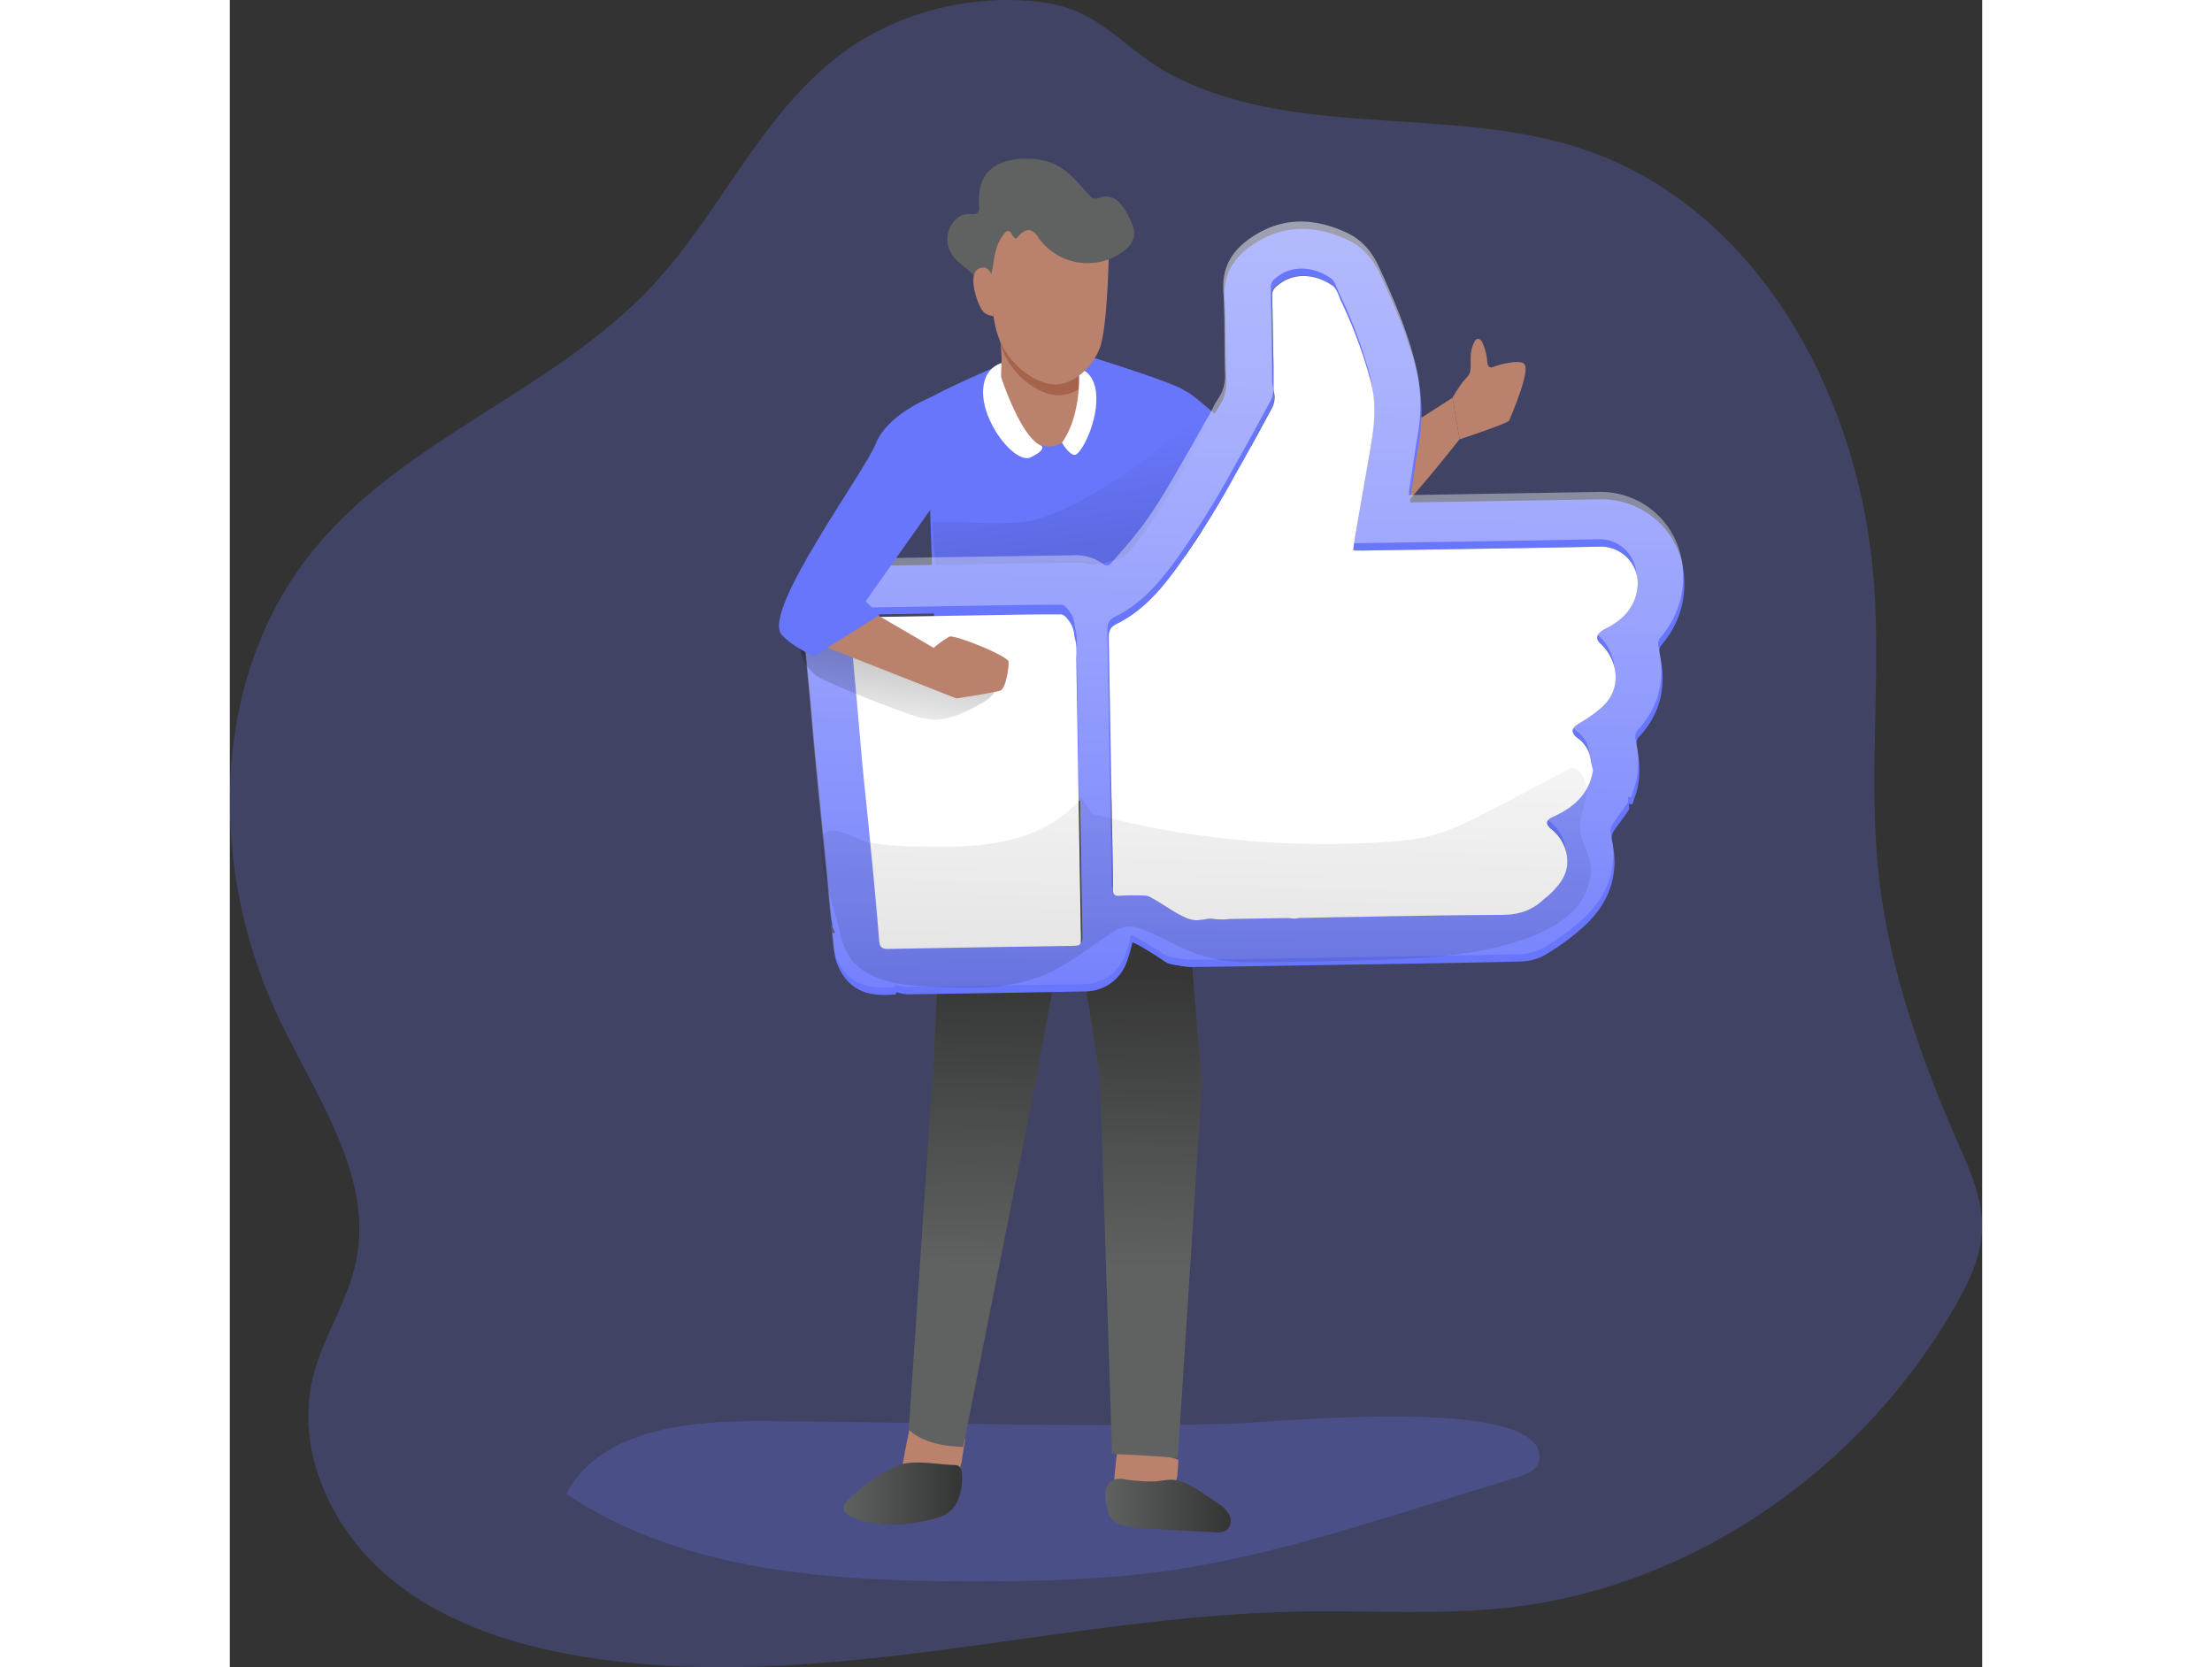 <svg id="Layer_1" data-name="Layer 1" xmlns="http://www.w3.org/2000/svg" xmlns:xlink="http://www.w3.org/1999/xlink" viewBox="0 0 514.94 489.91" width="406" height="306" class="illustration styles_illustrationTablet__1DWOa"><rect x="0" y="0" width="514.94" height="489.91" fill="#333333" stroke="none"/><defs><linearGradient id="linear-gradient" x1="278.74" y1="131.21" x2="297.58" y2="280.98" gradientUnits="userSpaceOnUse"><stop offset="0" stop-color="#010101" stop-opacity="0"></stop><stop offset="0.95" stop-color="#010101" stop-opacity="0.44"></stop></linearGradient><linearGradient id="linear-gradient-2" x1="275.44" y1="375.44" x2="276.45" y2="285.58" xlink:href="#linear-gradient"></linearGradient><linearGradient id="linear-gradient-3" x1="213.24" y1="441.93" x2="248.08" y2="441.93" xlink:href="#linear-gradient"></linearGradient><linearGradient id="linear-gradient-4" x1="290.11" y1="445.48" x2="327.01" y2="445.48" xlink:href="#linear-gradient"></linearGradient><linearGradient id="linear-gradient-5" x1="328.86" y1="330.22" x2="332.23" y2="-1.63" gradientUnits="userSpaceOnUse"><stop offset="0" stop-color="#fff" stop-opacity="0"></stop><stop offset="0.15" stop-color="#fff" stop-opacity="0.22"></stop><stop offset="0.32" stop-color="#fff" stop-opacity="0.45"></stop><stop offset="0.48" stop-color="#fff" stop-opacity="0.65"></stop><stop offset="0.64" stop-color="#fff" stop-opacity="0.8"></stop><stop offset="0.78" stop-color="#fff" stop-opacity="0.91"></stop><stop offset="0.91" stop-color="#fff" stop-opacity="0.98"></stop><stop offset="1" stop-color="#fff"></stop></linearGradient><linearGradient id="linear-gradient-6" x1="225.6" y1="222.99" x2="243.1" y2="98.81" gradientUnits="userSpaceOnUse"><stop offset="0" stop-color="#010101" stop-opacity="0"></stop><stop offset="0.95" stop-color="#010101"></stop></linearGradient><linearGradient id="linear-gradient-7" x1="321.15" y1="185.92" x2="312.07" y2="632.19" xlink:href="#linear-gradient"></linearGradient></defs><title>Like</title><path d="M211.57,19.65c-22.9,17.68-34.7,46.07-54.41,67.24-28.83,31-73,44.93-99.69,77.74-30.86,37.9-31,94.52-9.75,138.55C58.63,325.83,75.07,349,70,373.59c-2.44,11.93-9.8,22.35-12.7,34.17-5.11,20.81,4.79,43.29,20.84,57.48s37.3,21.17,58.45,24.62c69.67,11.35,140.11-12,210.68-13.25,20.81-.38,41.72,1.17,62.39-1.28,53.93-6.38,103-41.07,130.05-88.13,4.18-7.25,8-15.11,8.1-23.48.14-8.53-3.51-16.6-6.92-24.42-11-25.16-20.34-51.34-23.39-78.61-3.22-28.65.62-57.67-1.47-86.43-3.8-52.2-31.58-106.06-80.19-125.45-39.51-15.76-86.95-4.06-125-23.12-16-8-21.3-20.24-41.07-22.22C249.33,1.41,227.91,7,211.57,19.65Z" transform="translate(-32.89 -3.05)" fill="#6876fc" opacity="0.24" style="isolation: isolate;"></path><path d="M189.73,420.63c-21.72-.12-47.78,2.2-58,21.38,34.24,23,77.91,25.71,119.18,25.72,19,0,38.11-.4,56.95-3,25.73-3.6,50.68-11.3,75.51-19l28.11-8.68c2.67-.83,5.81-2.16,6.21-4.93,2.89-19.57-78-11.05-90.81-10.71C281.27,422.59,235.38,420.9,189.73,420.63Z" transform="translate(-32.89 -3.05)" fill="#6876fc" opacity="0.24" style="isolation: isolate;"></path><path d="M259.69,110.07s-18.86,8.17-21.08,10c-2,1.66,3.4,114.93,3.81,120.47S273,247,286.08,244.5a141.64,141.64,0,0,0,25.47-7.79s4.13-117,1.56-119.07-27.54-9.82-27.54-9.82Z" transform="translate(-32.89 -3.05)" fill="#6876fc"></path><path d="M305,116.47s5.76-.38,9.68,2,40.8,34.62,41.72,44.11-6.49,15.49-9.72,14.84S333.5,167,331.27,163.93s-22-7.16-22-7.16Z" transform="translate(-32.89 -3.05)" fill="#6876fc"></path><path d="M241,174.7a2.57,2.57,0,0,0,2.43,2.55c12.06,2.59,23.84-4.5,35.92-7,5.48-1.11,11.25-1.3,16.28-3.75,6.16-3,10.29-8.92,14.13-14.6l10-14.72c1.59-2.36,3.22-5.43,1.73-7.85-1.16-1.88-3.81-2.34-5.92-1.67s-3.79,2.21-5.45,3.67a143.59,143.59,0,0,1-27.26,18.84,64.27,64.27,0,0,1-13.12,5.53c-8,2.2-22.32.35-30.4.7C239.3,156.44,240,169.23,241,174.7Z" transform="translate(-32.89 -3.05)" fill="url(#linear-gradient)"></path><path d="M346.46,147.76a14.89,14.89,0,0,1,5.8,4.68c2.61,3.56,7.11,8.73,8,13,1.06,4.95-3.36,11.95-8.45,12.84A18.13,18.13,0,0,1,335,171.75a20.27,20.27,0,0,1-3.5-17.93C333.57,146.29,340.66,145.12,346.46,147.76Z" transform="translate(-32.89 -3.05)" fill="#6876fc"></path><path d="M294.07,426.59s-2.26,14.91-1,16.6,8.38,1.14,12.79.16,5.48-6.68,5.48-6.68l.3-4.69Z" transform="translate(-32.89 -3.05)" fill="#ba816c"></path><path d="M233.33,419.64s-4.52,20.23-3.46,22,9-2.62,13.46-3.17,4.89-7.75,4.89-7.75l.76-4.64Z" transform="translate(-32.89 -3.05)" fill="#ba816c"></path><path d="M258.86,99s1.66,12.07.34,16.54,4.81,17.85,13.9,18.67,10.49-14.64,10.66-16.46-2.48-3-1.17-7.44S260.26,93.62,258.86,99Z" transform="translate(-32.89 -3.05)" fill="#ba816c"></path><path d="M282.59,110.3c-1,3.45.33,4.93.92,6.26a11.52,11.52,0,0,1-7.79,2.64c-5.46-.5-13.24-5.78-16.14-14.3l-.15-.47c-.25-3.05-.57-5.44-.57-5.44C260.26,93.62,283.91,105.84,282.59,110.3Z" transform="translate(-32.89 -3.05)" fill="#a6634c"></path><path d="M259.53,113.84s5.78,17.83,11.87,20.21c0,0,1.62,1.06-3.17,3.38s-16.3-12.47-13.58-22.31a7.52,7.52,0,0,1,5-5.4Z" transform="translate(-32.89 -3.05)" fill="#fff"></path><path d="M282.43,112.12s.88,12.8-5,21c0,0,1.88,3.44,3.7,3.6s7.35-10.34,6.27-18.69C286.76,113.19,283.46,110.9,282.43,112.12Z" transform="translate(-32.89 -3.05)" fill="#fff"></path><path d="M222.69,177.32" transform="translate(-32.89 -3.05)" fill="none" stroke="#000" stroke-miterlimit="10" stroke-width="0.8"></path><path d="M243.33,240.64l-3.75,76.46-7.19,106s4.13,4.95,16,5.11l21.41-107.83,10.06-54.8L288.54,319l3.61,111.33s8.41.17,19.32,1.16l7.08-109.79-7-85Z" transform="translate(-32.89 -3.05)" fill="#606161"></path><path d="M243.33,240.64l-3.75,76.46-7.19,106s4.13,4.95,16,5.11l21.41-107.83,10.06-54.8L288.54,319l3.61,111.33s8.41.17,19.32,1.16l7.08-109.79-7-85Z" transform="translate(-32.89 -3.05)" fill="url(#linear-gradient-2)"></path><path d="M291.25,75.32s-.31,23.81-2.71,30S280.2,116.5,274.74,116s-13.23-5.78-16.13-14.29S255.69,73,256.85,70.38s7.42-10.75,21.82-8.12C288.6,64.08,291.58,71.68,291.25,75.32Z" transform="translate(-32.89 -3.05)" fill="#ba816c"></path><path d="M281.5,56.07a20.88,20.88,0,0,0-6.19-4.77,19.55,19.55,0,0,0-7.41-1.6c-4.89-.23-10.4.95-13.08,5-1.74,2.67-1.93,6-1.74,9.23a2.39,2.39,0,0,1-.16,1.27c-.5.94-1.86.75-2.92.74-4.21,0-7.06,5-6.12,9.09,1.24,5.39,6.52,6.46,8.87,10.66.38.68.91,1.44,1.69,1.46,1,0,1.53-1.1,1.82-2,1.46-4.8.81-9.31,4.26-13.54a1.61,1.61,0,0,1,.94-.67c1.18-.13,1.36,2.07,2.54,2.24,1.08-1.38,2.63-2.94,4.31-2.41A5.1,5.1,0,0,1,270.59,73a17.65,17.65,0,0,0,25.07,3.76A7.32,7.32,0,0,0,298.49,73c.55-2.06-.39-4.19-1.36-6.09a15,15,0,0,0-3-4.47,5.52,5.52,0,0,0-5-1.51,4.78,4.78,0,0,1-2.34.46,3,3,0,0,1-1.33-1C284.12,59,282.84,57.49,281.5,56.07Z" transform="translate(-32.89 -3.05)" fill="#606161"></path><path d="M257.28,86s-.42-5.54-4.22-4.05-.16,11.91,1.58,13a5.12,5.12,0,0,0,2.64,1" transform="translate(-32.89 -3.05)" fill="#ba816c"></path><path d="M342.66,163.52s-4.81-7.32,5.88-14.93,43.64-28.65,43.64-28.65l2.09,12.15S362.49,173,354.21,171.67A16.07,16.07,0,0,1,342.66,163.52Z" transform="translate(-32.89 -3.05)" fill="#ba816c"></path><path d="M392.18,119.94a49.29,49.29,0,0,1,2.69-4.22c.61-.85,1.38-1.54,2-2.35.93-1.22.57-3.61.64-5.14a10.62,10.62,0,0,1,1.18-4.88,1.48,1.48,0,0,1,.65-.66,1.09,1.09,0,0,1,1.09.26,2.73,2.73,0,0,1,.64,1,15.7,15.7,0,0,1,1.3,5.12c.09,1.31.48,2.35,1.81,1.81a19.4,19.4,0,0,1,3.93-1.1c1.21-.21,5-1,5.46.8.84,3.24-4.37,15.11-4.7,16s-14.61,5.57-14.61,5.57Z" transform="translate(-32.89 -3.05)" fill="#ba816c"></path><path d="M214.78,443.61c-.82.77-1.69,1.74-1.52,2.85s1.2,1.76,2.18,2.23c6.8,3.26,14.8,2.71,22.2,1.19,2.74-.56,5.61-1.34,7.53-3.38a10.25,10.25,0,0,0,2.24-4.22A16.69,16.69,0,0,0,248,436a2.68,2.68,0,0,0-1-2.18,2.84,2.84,0,0,0-1.39-.27c-4.93-.11-12.05-1.74-16.58.23A48.18,48.18,0,0,0,214.78,443.61Z" transform="translate(-32.89 -3.05)" fill="#606161"></path><path d="M296.16,437.81a6.77,6.77,0,0,0-3.52.05,4.36,4.36,0,0,0-2.47,3.6,12.76,12.76,0,0,0,.52,4.54,8,8,0,0,0,1.44,3.5,7,7,0,0,0,3.88,1.94,49.08,49.08,0,0,0,8.38.93l17.7.95a5.58,5.58,0,0,0,3.81-.71,3.75,3.75,0,0,0,.61-4.59,10.19,10.19,0,0,0-3.59-3.43c-3.4-2.25-8.21-6-12.31-6.62-1.95-.32-4.38.39-6.38.4A53.14,53.14,0,0,1,296.16,437.81Z" transform="translate(-32.89 -3.05)" fill="#606161"></path><path d="M214.78,443.61c-.82.77-1.69,1.74-1.52,2.85s1.2,1.76,2.18,2.23c6.8,3.26,14.8,2.71,22.2,1.19,2.74-.56,5.61-1.34,7.53-3.38a10.25,10.25,0,0,0,2.24-4.22A16.69,16.69,0,0,0,248,436a2.68,2.68,0,0,0-1-2.18,2.84,2.84,0,0,0-1.39-.27c-4.93-.11-12.05-1.74-16.58.23A48.18,48.18,0,0,0,214.78,443.61Z" transform="translate(-32.89 -3.05)" fill="url(#linear-gradient-3)"></path><path d="M296.16,437.81a6.77,6.77,0,0,0-3.52.05,4.36,4.36,0,0,0-2.47,3.6,12.76,12.76,0,0,0,.52,4.54,8,8,0,0,0,1.44,3.5,7,7,0,0,0,3.88,1.94,49.08,49.08,0,0,0,8.38.93l17.7.95a5.58,5.58,0,0,0,3.81-.71,3.75,3.75,0,0,0,.61-4.59,10.19,10.19,0,0,0-3.59-3.43c-3.4-2.25-8.21-6-12.31-6.62-1.95-.32-4.38.39-6.38.4A53.14,53.14,0,0,1,296.16,437.81Z" transform="translate(-32.89 -3.05)" fill="url(#linear-gradient-4)"></path><path d="M453,195a3.18,3.18,0,0,1,.55-2.4,26.94,26.94,0,0,0,6.69-19.82,24.19,24.19,0,0,0-24.6-23l-55.88.91a11.68,11.68,0,0,1,.09-1.59c.82-5.41,1.59-10.81,2.47-16.19a51.16,51.16,0,0,0-.85-21.47c-2.48-9.68-6.38-18.81-10.59-27.85-2.14-4.62-5.17-8.11-9.86-10.21-9.41-4.21-18.58-4.38-27.38,1.48-5.63,3.74-8.88,8.66-8.44,15.84.46,8,.26,15.91.48,23.89a12.93,12.93,0,0,1-.85,5.7c-.77,1.73-2,3.13-2.75,4.91a43.7,43.7,0,0,1-2.29,4.11c-1.54,2.82-3.09,5.62-4.72,8.38-4.79,8.21-9.31,16.6-15.23,24.09-2.36,3-4.91,5.86-7.46,8.73-.69.78-1.48,1.26-2.64.37a13.41,13.41,0,0,0-8.59-2.49q-32.84.5-65.66,1.05c-8.78.14-14.89,6.9-14.19,15.67.69,8,1.47,16,2.22,23.92.65,7.27,1.24,14.54,2,21.78.82,8.71,1.73,17.42,2.58,26.12.6,5.92,1.08,11.83,1.7,17.75a9.14,9.14,0,0,0,1,2.45l-.86.14c.44,3,.34,6.3,1.45,9.08,3.35,8.31,9.82,9.62,17.09,8.91.15,0,.23-.44.34-.68a13.57,13.57,0,0,0,2.93.66c17.38-.26,34.79-.51,52.17-.86a13,13,0,0,0,12.34-8.12,46.68,46.68,0,0,0,1.87-6.31,19.88,19.88,0,0,1,2.28,1.11c2.26,1.32,4.57,2.73,6.68,4.18a8.47,8.47,0,0,0,1.42.85,15,15,0,0,0,3.15.67,17.19,17.19,0,0,0,3.71.45c13.7-.14,27.37-.39,41-.61,16.79-.28,33.67-.5,50.5-.88l5.41-.13a15.63,15.63,0,0,0,7.07-1.91A70.8,70.8,0,0,0,430,276c8-7,11.56-15.69,8.94-26.4a3.92,3.92,0,0,1,.78-2.55c1.36-2,2.89-3.88,4.21-5.9.32-.48.1-1.3.11-1.95,1.31.74,1.2-.58,1.4-1.11,2.1-5.19,2-10.53.83-15.9a3.07,3.07,0,0,1,.52-2.4C453.52,212.71,455.21,204.37,453,195Zm-170.93.79,1.34,81.67c.05,2.77.05,2.77-2.78,2.81-17.89.3-35.77.56-53.65.91-2,.06-2.6-.52-2.78-2.46q-1.16-14-2.55-28c-.78-8.18-1.68-16.36-2.43-24.54-.68-7-1.24-14-1.88-21.07-.58-6.41-1.16-12.83-1.85-19.24-.21-1.82.41-2.22,2.14-2.21,14.79-.19,29.55-.46,44.34-.7,5-.08,10-.14,15.06-.13a2.92,2.92,0,0,1,1,.1,2.86,2.86,0,0,1,1.41,1.19,8.18,8.18,0,0,1,2,4.44,6,6,0,0,0,.27,1.5c.09.41.18.79.28,1.23A31.51,31.51,0,0,1,282.09,195.8Zm156.77-9c-.87.55-1.84.95-2.68,1.52-1.84,1.24-2,2.45-.38,3.93,4.58,4.31,6.72,12.73.3,18.56a38.37,38.37,0,0,1-6.67,4.7c-2.33,1.34-2.63,2.73-.52,4.34a9.47,9.47,0,0,1,3.94,6.51c.14,1,.42,2,.64,3-1.13,6.86-5.6,10.85-11.59,13.57-2.32,1-2.53,2.14-.65,3.75a12.42,12.42,0,0,1,4.35,6.71c1.3,5.31-1.23,9-4.8,12.34-.76.72-1.6,1.32-2.36,2-3.37,3-7.18,4.1-11.78,4.11-19.68.09-39.36.53-59.07.88-.64,0-1.29.17-1.94.24a17.36,17.36,0,0,0-2.15-.2l-11.24.18-5.68.1a19.81,19.81,0,0,1-5.05-.08,2.8,2.8,0,0,0-1,0,28.52,28.52,0,0,1-3.43.46,9,9,0,0,1-3.08-.61,35.46,35.46,0,0,1-5.48-3.06c-1.67-1-3.28-2.1-5-3a4.39,4.39,0,0,0-2.19-.62c-2.39,0-4.75,0-7.13.09-1.44.08-1.86-.41-1.89-1.85,0-7.9-.23-15.83-.36-23.72-.27-16.73-.51-33.44-.85-50.17,0-1.95.33-3.16,2.26-4.1,7.43-3.63,12.69-9.64,17.51-16.17a253.41,253.41,0,0,0,17.2-27.37l3.27-5.8c2.63-4.75,5.23-9.51,7.81-14.33a7.18,7.18,0,0,0,.68-3.13,4.33,4.33,0,0,0-.23-1.27,7.65,7.65,0,0,1-.08-1.35l-.05-3.24q0-3.22-.08-6.45l-.21-12.94c-.05-1.47-.08-2.94-.1-4.39a3.3,3.3,0,0,1,1.25-2.82c5.11-4.5,11.76-3.46,16.5-.15,1.31.92,1.79,3.07,2.58,4.7A139.2,139.2,0,0,1,368.14,115c1.6,6,1.23,12,.21,18q-2.39,13.88-4.82,27.78c-.22,1.27-.37,2.57-.55,4a9.57,9.57,0,0,0,1.26.09c23.75-.39,47.53-.69,71.3-1.19,7.13-.18,12,6.16,10.85,12.93C445.58,181.31,442.77,184.45,438.86,186.81Z" transform="translate(-32.89 -3.05)" fill="#6876fc"></path><path d="M452.65,192.89a3.12,3.12,0,0,1,.54-2.4,27,27,0,0,0,6.7-19.83,24.22,24.22,0,0,0-24.6-23.06l-55.9.93a15.45,15.45,0,0,1,.1-1.61c.83-5.41,1.58-10.79,2.48-16.17a51.21,51.21,0,0,0-.86-21.48c-2.48-9.68-6.39-18.83-10.58-27.87-2.15-4.62-5.16-8.1-9.86-10.18-9.43-4.23-18.58-4.41-27.4,1.47-5.63,3.73-8.86,8.64-8.43,15.85.47,7.93.25,15.89.47,23.88a13.12,13.12,0,0,1-.82,5.7c-.79,1.73-2,3.12-2.77,4.92a46.87,46.87,0,0,1-2.29,4.09c-1.54,2.83-3.09,5.63-4.73,8.39-4.77,8.21-9.29,16.6-15.21,24.09-2.37,3-4.91,5.85-7.46,8.72a1.7,1.7,0,0,1-2.65.36,13.56,13.56,0,0,0-8.57-2.48q-32.87.49-65.7,1c-8.75.15-14.88,6.92-14.16,15.67.68,8,1.47,16,2.22,24,.65,7.24,1.22,14.52,1.94,21.76.82,8.72,1.72,17.4,2.58,26.11.61,5.92,1.08,11.83,1.72,17.75a9.53,9.53,0,0,0,1,2.47l-.86.11c.43,3.09.36,6.31,1.47,9.11,3.33,8.28,9.79,9.61,17.07,8.89.14,0,.21-.43.36-.68a12.11,12.11,0,0,0,2.9.65c17.39-.25,34.82-.5,52.18-.83a13,13,0,0,0,12.33-8.14,40.87,40.87,0,0,0,1.87-6.31,24,24,0,0,1,2.29,1.11c2.26,1.33,4.56,2.73,6.67,4.2a10.87,10.87,0,0,0,1.44.82,15.11,15.11,0,0,0,3.15.68,17.68,17.68,0,0,0,3.7.47c13.69-.14,27.36-.39,41.06-.61,16.78-.29,33.63-.5,50.49-.9l5.41-.1A15.73,15.73,0,0,0,419,281.5a69.92,69.92,0,0,0,10.61-7.6c8-7,11.58-15.67,9-26.39a3.81,3.81,0,0,1,.79-2.55c1.33-2,2.87-3.87,4.2-5.92.32-.46.11-1.29.11-1.93,1.32.75,1.18-.58,1.39-1.11a26.17,26.17,0,0,0,.83-15.89,3.09,3.09,0,0,1,.54-2.4C453.15,210.57,454.83,202.25,452.65,192.89ZM280.27,278.17c-17.89.28-35.75.53-53.65.89-2,.07-2.61-.54-2.79-2.47-.76-9.33-1.62-18.61-2.55-27.94-.75-8.17-1.68-16.35-2.44-24.52-.64-7.07-1.22-14.06-1.86-21.09-.58-6.42-1.15-12.84-1.83-19.26-.22-1.79.39-2.18,2.12-2.18,14.8-.22,29.54-.47,44.35-.72,5-.07,10-.14,15.06-.11a2.44,2.44,0,0,1,1,.07,3.16,3.16,0,0,1,1.4,1.19,8.08,8.08,0,0,1,2.05,4.44,6.53,6.53,0,0,0,.25,1.51c.1.43.21.79.28,1.25a26.41,26.41,0,0,1,.07,4.45l1.37,81.65C283.1,278.09,283.1,278.09,280.27,278.17ZM446,174.46c-.82,4.73-3.62,7.85-7.53,10.22-.86.54-1.83.93-2.69,1.51-1.83,1.25-2,2.47-.36,3.94,4.56,4.3,6.71,12.73.29,18.54a39.31,39.31,0,0,1-6.67,4.73c-2.33,1.33-2.62,2.73-.5,4.34a9.42,9.42,0,0,1,3.91,6.49c.14,1,.43,2.05.64,3-1.11,6.88-5.59,10.86-11.58,13.59-2.33,1-2.54,2.11-.64,3.73a12.34,12.34,0,0,1,4.33,6.7c1.3,5.34-1.21,9-4.8,12.37-.75.72-1.58,1.29-2.33,2-3.37,3-7.21,4.09-11.8,4.09-19.69.11-39.34.54-59.06.9-.65,0-1.29.17-1.94.21s-1.47-.18-2.15-.18l-11.26.18-5.66.11a18.59,18.59,0,0,1-5.06-.11,3.3,3.3,0,0,0-1,0,28.17,28.17,0,0,1-3.44.47,8.86,8.86,0,0,1-3.05-.61,37.25,37.25,0,0,1-5.49-3c-1.68-1-3.3-2.12-5-3a3.85,3.85,0,0,0-2.18-.61c-2.37-.07-4.74-.07-7.14.07-1.44.07-1.87-.43-1.87-1.87,0-7.88-.25-15.81-.35-23.7-.29-16.75-.54-33.46-.86-50.17,0-1.93.32-3.15,2.25-4.12,7.43-3.62,12.7-9.61,17.5-16.17a248.86,248.86,0,0,0,17.22-27.36c1.07-1.94,2.18-3.84,3.26-5.78,2.62-4.77,5.24-9.54,7.82-14.34a7.28,7.28,0,0,0,.68-3.12,4.77,4.77,0,0,0-.22-1.29,8.51,8.51,0,0,1-.1-1.33l0-3.26c0-2.15,0-4.3-.07-6.46l-.22-12.91c-.07-1.47-.07-3-.1-4.41A3.16,3.16,0,0,1,339.94,85c5.09-4.52,11.76-3.48,16.5-.18,1.32.93,1.79,3.08,2.58,4.69a138.32,138.32,0,0,1,8.75,23.31c1.61,6,1.22,12,.21,18-1.61,9.25-3.22,18.47-4.84,27.76-.21,1.29-.36,2.58-.54,4a8.28,8.28,0,0,0,1.26.1c23.74-.39,47.51-.68,71.29-1.18A10.81,10.81,0,0,1,446,174.46Z" transform="translate(-32.89 -3.05)" opacity="0.54" fill="url(#linear-gradient-5)"></path><path d="M280.14,281c-17.89.29-35.75.54-53.64.9-2,.07-2.62-.54-2.8-2.48-.75-9.32-1.61-18.61-2.55-27.93-.75-8.18-1.68-16.35-2.44-24.53-.64-7.06-1.21-14.05-1.86-21.08-.57-6.42-1.15-12.84-1.83-19.26-.21-1.79.4-2.19,2.12-2.19,14.81-.21,29.54-.46,44.35-.71,5-.08,10-.15,15.07-.11a2.09,2.09,0,0,1,1,.07,3.21,3.21,0,0,1,1.4,1.18,8.14,8.14,0,0,1,2.05,4.45,6.53,6.53,0,0,0,.25,1.51,11.45,11.45,0,0,1,.28,1.25,25.38,25.38,0,0,1,.08,4.45l1.36,81.65C283,280.9,283,280.9,280.14,281Z" transform="translate(-32.89 -3.05)" fill="#fff"></path><path d="M207.62,202.94q12.18,5.49,24.82,9.9a26.44,26.44,0,0,0,6.58,1.64c5.08.37,9.87-2.11,14.36-4.51,2.28-1.23,4.92-3.12,4.53-5.68a4.55,4.55,0,0,0-3.57-3.35,22.74,22.74,0,0,0-5.16-.28c-6.2-.1-12-2.83-17.45-5.86-6.18-3.45-12.2-7.45-16.69-12.91a5.92,5.92,0,0,0-2.21-2,4.54,4.54,0,0,0-2.48-.08C198.24,182.08,196.8,198.08,207.62,202.94Z" transform="translate(-32.89 -3.05)" fill="url(#linear-gradient-6)"></path><path d="M446.39,176.64c-.83,4.73-3.62,7.85-7.53,10.22-.86.53-1.83.93-2.69,1.5-1.83,1.26-2,2.48-.36,3.95,4.56,4.3,6.71,12.73.29,18.54a39.88,39.88,0,0,1-6.67,4.73c-2.33,1.33-2.62,2.72-.5,4.34a9.35,9.35,0,0,1,3.9,6.49c.15,1,.43,2,.65,3-1.11,6.89-5.59,10.87-11.58,13.59-2.33,1-2.55,2.12-.65,3.73a12.42,12.42,0,0,1,4.34,6.71c1.29,5.34-1.22,9-4.8,12.37-.76.72-1.58,1.29-2.34,2-3.37,3-7.2,4.08-11.79,4.08-19.69.11-39.34.54-59.06.9-.65,0-1.29.18-1.94.22a20.32,20.32,0,0,0-2.15-.18c-3.77.07-7.5.1-11.26.18l-5.67.1a18.12,18.12,0,0,1-5.05-.1,3,3,0,0,0-1,0,28.06,28.06,0,0,1-3.45.46,8.76,8.76,0,0,1-3-.61,34.6,34.6,0,0,1-5.49-3.05c-1.69-1-3.3-2.11-5-3a4.07,4.07,0,0,0-2.19-.61c-2.36-.07-4.73-.07-7.13.07-1.44.08-1.87-.43-1.87-1.86,0-7.89-.25-15.81-.36-23.7q-.42-25.12-.86-50.17c0-1.94.32-3.16,2.26-4.12,7.42-3.63,12.7-9.62,17.5-16.18a246.91,246.91,0,0,0,17.21-27.36c1.08-1.93,2.19-3.84,3.27-5.77,2.61-4.77,5.23-9.54,7.81-14.35a7.13,7.13,0,0,0,.68-3.12,4.77,4.77,0,0,0-.21-1.29,8.4,8.4,0,0,1-.11-1.32l0-3.27c0-2.15,0-4.3-.08-6.45l-.21-12.91c-.07-1.47-.07-3-.11-4.41a3.21,3.21,0,0,1,1.26-2.8c5.09-4.52,11.76-3.48,16.49-.18,1.33.93,1.8,3.09,2.58,4.7A138,138,0,0,1,368.14,115c1.62,6,1.22,12,.22,18-1.61,9.25-3.23,18.46-4.84,27.75-.22,1.29-.36,2.58-.54,4a8.37,8.37,0,0,0,1.26.11c23.73-.39,47.51-.68,71.28-1.18A10.81,10.81,0,0,1,446.39,176.64Z" transform="translate(-32.89 -3.05)" fill="#fff"></path><polygon points="174.61 171.57 206.84 190.38 213.49 205.23 164.28 185.84 174.61 171.57" fill="#ba816c"></polygon><path d="M239.72,193.43a32.55,32.55,0,0,1,4.6-3.3c1.5-.68,17.35,5.69,17.42,7.4s-.78,7.89-2.49,8.47-12.87,2.28-12.87,2.28S235.13,196.73,239.72,193.43Z" transform="translate(-32.89 -3.05)" fill="#ba816c"></path><path d="M239.53,119.49s-13.23,5-16.78,13.84S189.21,182.55,195,189.49c2.93,3.51,9.52,6.36,9.52,6.36l19.33-12.09-4.13-4,19.11-27.07S244.34,126.57,239.53,119.49Z" transform="translate(-32.89 -3.05)" fill="#6876fc"></path><path d="M235.28,251.78c8.63.16,17.36.22,25.79-1.66s16.65-5.92,22.05-12.66l3.23,4.74A267,267,0,0,0,373,250.43a73.72,73.72,0,0,0,12.22-1.64c6.83-1.66,13.13-5,19.35-8.25l22.66-11.94c3.4.64,4.7,5,4.2,8.36s-2.09,6.74-1.73,10.17c.31,2.94,2,5.53,2.74,8.4,1.3,5.12-.76,10.69-4.3,14.61s-8.4,6.44-13.35,8.31c-12.82,4.85-26.73,5.93-40.43,6.51-11.7.49-23.41.65-35.11.82-6.88.09-13.89.17-20.47-1.84-6-1.83-11.39-5.33-17.25-7.62a10.42,10.42,0,0,0-5.55-.94,11.07,11.07,0,0,0-3.86,1.76c-6.68,4.25-12.85,9.45-20.17,12.49-10.41,4.32-22.1,3.86-33.36,3.33-9-.42-19.59-1.72-24.13-9.54a27.33,27.33,0,0,1-2.64-7.93c-1.09-4.91-8.78-26-3.12-28.25,2.72-1.07,8.9,2.69,11.8,3.29A82.24,82.24,0,0,0,235.28,251.78Z" transform="translate(-32.89 -3.05)" fill="url(#linear-gradient-7)"></path></svg>